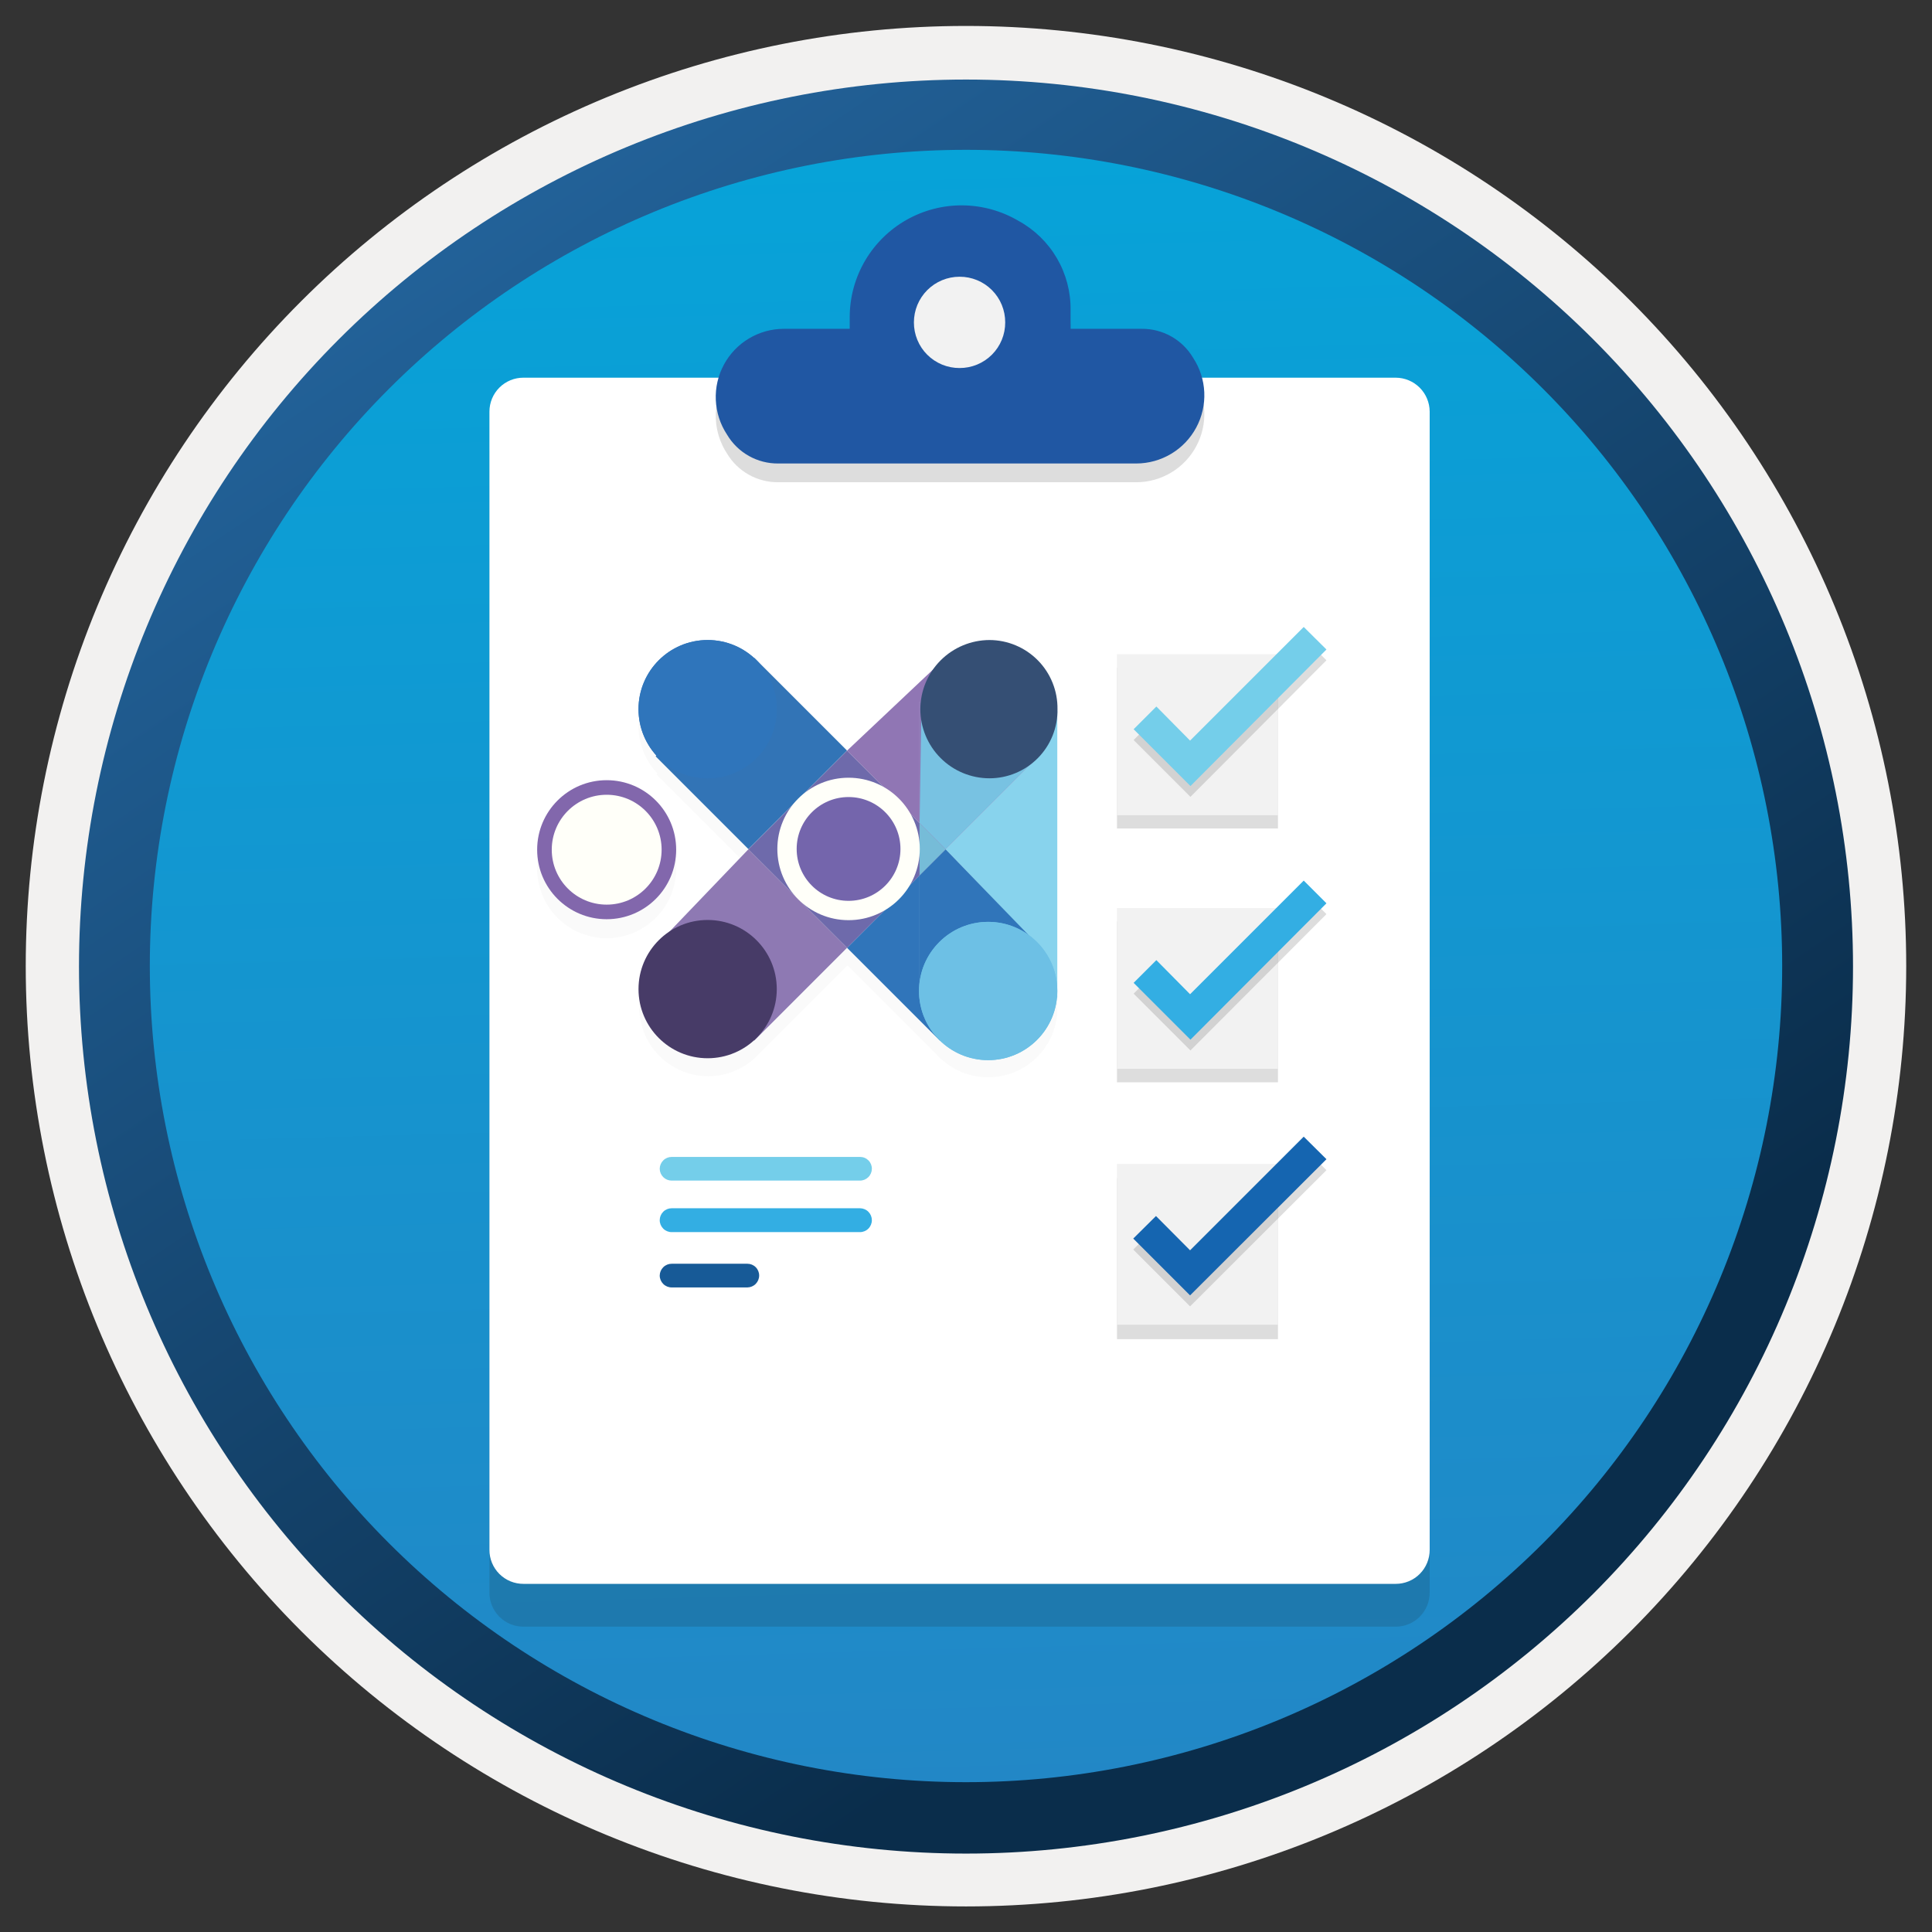 <svg width="102" height="102" viewBox="0 0 102 102" fill="none" xmlns="http://www.w3.org/2000/svg">
<rect x="0" y="0" width="102" height="102" fill="#333333" stroke="none"/>
<path d="M50.999 97.81C44.852 97.81 38.765 96.599 33.086 94.247C27.407 91.894 22.246 88.446 17.899 84.1C13.553 79.753 10.105 74.593 7.752 68.913C5.4 63.234 4.189 57.147 4.189 51C4.192 38.587 9.125 26.683 17.903 17.907C26.682 9.13 38.587 4.2 50.999 4.2C63.414 4.2 75.32 9.132 84.099 17.91C92.878 26.689 97.809 38.595 97.809 51.01C97.806 63.423 92.874 75.327 84.095 84.103C75.317 92.88 63.413 97.81 50.999 97.81V97.81Z" fill="url(#paint0_linear)"/>
<path fill-rule="evenodd" clip-rule="evenodd" d="M96.899 51.01C96.899 63.184 92.064 74.858 83.456 83.466C74.848 92.074 63.173 96.91 50.999 96.91C38.826 96.91 27.151 92.074 18.543 83.466C9.935 74.858 5.099 63.184 5.099 51.01C5.099 38.837 9.935 27.162 18.543 18.554C27.151 9.946 38.826 5.11 50.999 5.11C63.173 5.11 74.848 9.946 83.456 18.554C92.064 27.162 96.899 38.837 96.899 51.01V51.01ZM50.999 1.37C57.519 1.369 63.974 2.652 69.997 5.146C76.02 7.64 81.493 11.297 86.103 15.906C90.713 20.516 94.369 25.989 96.863 32.012C99.358 38.035 100.64 44.491 100.639 51.01C100.639 64.175 95.409 76.802 86.1 86.111C76.791 95.42 64.165 100.65 50.999 100.65C37.834 100.65 25.208 95.42 15.898 86.111C6.589 76.802 1.359 64.175 1.359 51.01C1.358 44.491 2.641 38.035 5.135 32.012C7.629 25.989 11.286 20.516 15.896 15.906C20.505 11.297 25.978 7.64 32.002 5.146C38.025 2.652 44.48 1.369 50.999 1.37V1.37Z" fill="#F2F1F0"/>
<path fill-rule="evenodd" clip-rule="evenodd" d="M94.09 51C94.09 56.659 92.975 62.262 90.81 67.49C88.644 72.718 85.471 77.468 81.469 81.469C77.468 85.471 72.718 88.644 67.49 90.81C62.262 92.975 56.659 94.09 51 94.09C39.572 94.09 28.612 89.55 20.531 81.469C12.45 73.388 7.91 62.428 7.91 51C7.91 39.572 12.45 28.612 20.531 20.531C28.612 12.45 39.572 7.91 51 7.91C56.659 7.91 62.262 9.024 67.49 11.19C72.718 13.355 77.468 16.529 81.469 20.531C85.471 24.532 88.644 29.282 90.81 34.51C92.975 39.738 94.09 45.341 94.09 51ZM51 4.2C63.42 4.2 75.331 9.134 84.114 17.916C92.896 26.698 97.83 38.61 97.83 51.03C97.83 63.45 92.896 75.361 84.114 84.144C75.331 92.926 63.42 97.86 51 97.86C38.58 97.86 26.669 92.926 17.886 84.144C9.104 75.361 4.17 63.45 4.17 51.03C4.17 38.61 9.104 26.698 17.886 17.916C26.669 9.134 38.58 4.2 51 4.2Z" fill="url(#paint1_linear)"/>
<path opacity="0.15" d="M73.69 22.2H27.64C27.404 22.199 27.17 22.244 26.952 22.333C26.733 22.423 26.535 22.554 26.368 22.721C26.2 22.887 26.068 23.085 25.977 23.303C25.887 23.52 25.84 23.754 25.84 23.99V84.08C25.838 84.317 25.884 84.551 25.974 84.77C26.064 84.989 26.197 85.188 26.364 85.356C26.532 85.523 26.73 85.656 26.949 85.746C27.168 85.836 27.403 85.881 27.64 85.88H73.69C73.926 85.88 74.159 85.833 74.377 85.743C74.595 85.652 74.793 85.519 74.959 85.352C75.125 85.185 75.257 84.986 75.346 84.768C75.436 84.55 75.481 84.316 75.48 84.08V23.99C75.477 23.516 75.288 23.062 74.953 22.727C74.618 22.392 74.164 22.203 73.69 22.2V22.2Z" fill="#1E1C1F"/>
<path d="M73.69 19.94H27.64C27.404 19.939 27.17 19.984 26.952 20.073C26.733 20.163 26.535 20.294 26.368 20.461C26.2 20.627 26.068 20.825 25.977 21.043C25.887 21.261 25.84 21.494 25.84 21.73V81.82C25.838 82.057 25.884 82.291 25.974 82.51C26.064 82.729 26.197 82.928 26.364 83.096C26.532 83.263 26.73 83.396 26.949 83.486C27.168 83.576 27.403 83.621 27.64 83.62H73.69C73.926 83.62 74.159 83.573 74.377 83.483C74.595 83.392 74.793 83.26 74.959 83.092C75.125 82.925 75.257 82.726 75.346 82.508C75.436 82.29 75.481 82.056 75.48 81.82V21.73C75.477 21.256 75.288 20.802 74.953 20.467C74.618 20.132 74.164 19.943 73.69 19.94V19.94Z" fill="white"/>
<path opacity="0.15" fill-rule="evenodd" clip-rule="evenodd" d="M53.771 12.65C54.614 13.111 55.315 13.793 55.799 14.623C56.284 15.453 56.533 16.399 56.521 17.36V17.84C56.521 18.01 56.521 18.18 56.521 18.35H60.271C60.818 18.344 61.358 18.482 61.836 18.75C62.313 19.019 62.711 19.409 62.99 19.88C63.347 20.422 63.551 21.051 63.58 21.7C63.609 22.348 63.462 22.993 63.154 23.565C62.847 24.137 62.391 24.615 61.834 24.948C61.276 25.282 60.64 25.459 59.99 25.46H41.1C40.553 25.467 40.015 25.331 39.537 25.064C39.06 24.797 38.661 24.409 38.38 23.94C38.024 23.397 37.821 22.768 37.793 22.119C37.764 21.47 37.911 20.825 38.218 20.253C38.525 19.68 38.981 19.202 39.538 18.867C40.094 18.532 40.731 18.353 41.38 18.35H44.86C44.86 18.19 44.86 18.01 44.86 17.84V17.69C44.873 16.654 45.156 15.639 45.684 14.747C46.211 13.855 46.963 13.117 47.865 12.606C48.767 12.096 49.788 11.832 50.824 11.839C51.86 11.847 52.876 12.127 53.771 12.65V12.65Z" fill="#1E1C1F"/>
<path fill-rule="evenodd" clip-rule="evenodd" d="M53.771 11.66C54.614 12.121 55.315 12.803 55.8 13.633C56.284 14.463 56.533 15.409 56.521 16.37V16.84C56.521 17.02 56.521 17.19 56.521 17.36H60.271C60.818 17.354 61.358 17.492 61.836 17.761C62.313 18.029 62.711 18.419 62.99 18.89C63.347 19.432 63.551 20.061 63.58 20.71C63.609 21.358 63.462 22.003 63.154 22.575C62.847 23.147 62.391 23.625 61.834 23.958C61.277 24.292 60.64 24.469 59.99 24.47H41.1C40.552 24.477 40.013 24.34 39.535 24.071C39.057 23.802 38.659 23.412 38.38 22.94C38.023 22.398 37.82 21.769 37.791 21.12C37.762 20.472 37.909 19.827 38.217 19.255C38.524 18.683 38.98 18.205 39.537 17.872C40.094 17.538 40.731 17.361 41.38 17.36H44.861C44.861 17.2 44.861 17.02 44.861 16.84V16.69C44.871 15.653 45.154 14.638 45.682 13.745C46.209 12.853 46.962 12.115 47.865 11.605C48.768 11.096 49.788 10.832 50.825 10.842C51.861 10.852 52.877 11.134 53.771 11.66Z" fill="#2057A3"/>
<path d="M50.66 19.43C50.977 19.431 51.291 19.37 51.584 19.249C51.877 19.128 52.143 18.951 52.367 18.727C52.591 18.503 52.769 18.237 52.889 17.944C53.01 17.651 53.071 17.337 53.07 17.02C53.071 16.703 53.01 16.389 52.889 16.096C52.769 15.803 52.591 15.537 52.367 15.313C52.143 15.089 51.877 14.911 51.584 14.791C51.291 14.67 50.977 14.609 50.66 14.61C50.02 14.61 49.408 14.864 48.956 15.316C48.504 15.768 48.25 16.381 48.25 17.02C48.249 17.337 48.31 17.651 48.431 17.944C48.551 18.237 48.729 18.503 48.953 18.727C49.177 18.951 49.443 19.128 49.736 19.249C50.029 19.37 50.343 19.431 50.66 19.43V19.43Z" fill="#F2F2F2"/>
<path d="M45.41 61.08H35.46C35.293 61.08 35.133 61.146 35.015 61.265C34.897 61.383 34.83 61.543 34.83 61.71C34.833 61.875 34.901 62.033 35.019 62.149C35.136 62.265 35.295 62.33 35.46 62.33H45.4C45.566 62.33 45.724 62.265 45.842 62.149C45.96 62.033 46.028 61.875 46.03 61.71C46.032 61.628 46.016 61.546 45.986 61.47C45.955 61.393 45.91 61.324 45.852 61.265C45.794 61.207 45.726 61.16 45.65 61.128C45.574 61.096 45.492 61.08 45.41 61.08Z" fill="#74CEEA"/>
<path d="M45.41 63.79H35.46C35.293 63.79 35.133 63.856 35.015 63.975C34.897 64.093 34.83 64.253 34.83 64.42C34.83 64.587 34.897 64.747 35.015 64.865C35.133 64.984 35.293 65.05 35.46 65.05H45.4C45.568 65.05 45.728 64.984 45.846 64.865C45.964 64.747 46.03 64.587 46.03 64.42C46.03 64.255 45.965 64.096 45.849 63.978C45.733 63.86 45.575 63.793 45.41 63.79V63.79Z" fill="#33AEE3"/>
<path fill-rule="evenodd" clip-rule="evenodd" d="M35.46 66.72H39.46C39.625 66.72 39.783 66.785 39.899 66.902C40.015 67.018 40.08 67.176 40.08 67.34C40.08 67.505 40.015 67.664 39.899 67.782C39.783 67.9 39.626 67.967 39.46 67.97H35.46C35.293 67.97 35.133 67.904 35.015 67.785C34.897 67.667 34.83 67.507 34.83 67.34C34.833 67.175 34.901 67.017 35.019 66.901C35.136 66.785 35.295 66.72 35.46 66.72V66.72Z" fill="#175A97"/>
<g opacity="0.15">
<path opacity="0.15" d="M35.699 45.86C35.699 45.378 35.604 44.901 35.42 44.456C35.236 44.01 34.965 43.606 34.624 43.265C34.284 42.924 33.879 42.654 33.434 42.469C32.988 42.285 32.511 42.19 32.029 42.19C31.547 42.19 31.07 42.285 30.625 42.469C30.18 42.654 29.775 42.924 29.434 43.265C29.093 43.606 28.823 44.01 28.639 44.456C28.454 44.901 28.359 45.378 28.359 45.86C28.359 46.833 28.746 47.767 29.434 48.455C30.122 49.143 31.056 49.53 32.029 49.53C33.003 49.53 33.936 49.143 34.624 48.455C35.313 47.767 35.699 46.833 35.699 45.86V45.86Z" fill="#1E1C1F"/>
<path opacity="0.15" d="M55.829 38.44C55.837 37.963 55.75 37.489 55.573 37.046C55.397 36.603 55.133 36.2 54.799 35.859C54.465 35.519 54.067 35.248 53.627 35.062C53.188 34.877 52.716 34.781 52.239 34.78C51.648 34.78 51.066 34.924 50.544 35.199C50.021 35.475 49.573 35.873 49.239 36.36L44.709 40.63L39.809 35.73C39.146 35.102 38.272 34.745 37.359 34.73C36.879 34.73 36.404 34.825 35.96 35.009C35.517 35.193 35.114 35.463 34.774 35.803C34.435 36.143 34.167 36.546 33.984 36.99C33.801 37.434 33.708 37.91 33.709 38.39C33.724 39.3 34.081 40.171 34.709 40.83L34.659 40.88L39.559 45.78L35.419 50.1C34.907 50.432 34.486 50.887 34.194 51.423C33.902 51.959 33.749 52.56 33.749 53.17C33.749 54.138 34.133 55.066 34.818 55.751C35.502 56.435 36.431 56.82 37.399 56.82C38.302 56.815 39.17 56.477 39.839 55.87V55.87L44.739 50.97L49.649 55.87C50.333 56.521 51.245 56.88 52.189 56.87C53.098 56.868 53.973 56.527 54.643 55.913C55.313 55.298 55.729 54.455 55.809 53.55V38.42C55.809 38.42 55.829 38.47 55.829 38.44Z" fill="#1E1C1F"/>
</g>
<path d="M48.55 46.21L44.72 50.04L49.62 54.94L51.91 52.66H48.55V46.21Z" fill="#3075BA"/>
<path d="M39.819 34.726L34.614 39.93L39.514 44.83L44.719 39.626L39.819 34.726Z" fill="#3274B6"/>
<path d="M34.69 49.87L39.819 54.94L44.719 50.04L39.51 44.84L34.69 49.87Z" fill="#8E79B3"/>
<path d="M48.55 37.05H51.95L49.84 34.8L44.72 39.63L48.55 43.46V37.05Z" fill="#9076B4"/>
<path d="M48.55 43.46L44.72 39.63L39.51 44.84L44.72 50.04L48.55 46.21V43.46Z" fill="#6E6AAB"/>
<path d="M55.82 37.53L51.95 37.05L54.83 39.93L49.92 44.84L54.73 49.85L51.91 52.66H55.82V37.53Z" fill="#88D3ED"/>
<path opacity="0.5" d="M49.92 44.84L48.55 46.21V52.66H51.91L54.7 49.87L49.92 44.84Z" fill="#2F75BB"/>
<path d="M49.92 44.84L48.55 46.21V52.66H51.91L54.82 49.9L49.92 44.84Z" fill="#3075BA"/>
<path d="M48.55 43.46L49.92 44.84L54.83 39.93L51.95 37.05H48.55V43.46Z" fill="#8D79B6"/>
<path d="M48.55 43.46L49.92 44.84L54.83 39.93L51.95 37.05L48.65 37.13L48.55 43.46Z" fill="#78C2E2"/>
<path d="M48.55 46.21L49.92 44.84L48.55 43.46V46.21Z" fill="#8D79B6"/>
<path d="M48.55 46.21L49.92 44.84L48.55 43.46V46.21Z" fill="#76BCD8"/>
<path d="M37.36 41.09C39.376 41.09 41.01 39.456 41.01 37.44C41.01 35.424 39.376 33.79 37.36 33.79C35.344 33.79 33.71 35.424 33.71 37.44C33.71 39.456 35.344 41.09 37.36 41.09Z" fill="#2F75BB"/>
<path d="M52.169 55.97C54.185 55.97 55.819 54.336 55.819 52.32C55.819 50.304 54.185 48.67 52.169 48.67C50.154 48.67 48.52 50.304 48.52 52.32C48.52 54.336 50.154 55.97 52.169 55.97Z" fill="#6DC0E5"/>
<path d="M32.029 48.53C34.056 48.53 35.699 46.887 35.699 44.86C35.699 42.833 34.056 41.19 32.029 41.19C30.003 41.19 28.359 42.833 28.359 44.86C28.359 46.887 30.003 48.53 32.029 48.53Z" fill="#8267AC"/>
<path d="M32.03 47.76C33.632 47.76 34.93 46.462 34.93 44.86C34.93 43.258 33.632 41.96 32.03 41.96C30.428 41.96 29.13 43.258 29.13 44.86C29.13 46.462 30.428 47.76 32.03 47.76Z" fill="#FFFFF9"/>
<path d="M44.8 48.58C46.877 48.58 48.56 46.897 48.56 44.82C48.56 42.743 46.877 41.06 44.8 41.06C42.723 41.06 41.04 42.743 41.04 44.82C41.04 46.897 42.723 48.58 44.8 48.58Z" fill="#FFFFF9"/>
<path d="M44.8 47.56C46.313 47.56 47.54 46.333 47.54 44.82C47.54 43.307 46.313 42.08 44.8 42.08C43.286 42.08 42.06 43.307 42.06 44.82C42.06 46.333 43.286 47.56 44.8 47.56Z" fill="#7465AC"/>
<path d="M55.83 37.44C55.838 37.916 55.751 38.39 55.574 38.832C55.397 39.275 55.134 39.678 54.8 40.017C54.466 40.357 54.067 40.627 53.627 40.811C53.188 40.995 52.716 41.09 52.24 41.09C51.272 41.09 50.343 40.706 49.659 40.021C48.974 39.337 48.59 38.408 48.59 37.44C48.593 36.473 48.978 35.546 49.662 34.862C50.346 34.178 51.273 33.793 52.24 33.79C52.716 33.791 53.187 33.887 53.626 34.072C54.065 34.256 54.463 34.526 54.797 34.866C55.131 35.205 55.394 35.607 55.571 36.049C55.749 36.491 55.836 36.964 55.83 37.44V37.44Z" fill="#354F74"/>
<path d="M37.36 55.87C39.376 55.87 41.01 54.236 41.01 52.22C41.01 50.204 39.376 48.57 37.36 48.57C35.344 48.57 33.71 50.204 33.71 52.22C33.71 54.236 35.344 55.87 37.36 55.87Z" fill="#473B67"/>
<path d="M37.36 41.09C39.376 41.09 41.01 39.456 41.01 37.44C41.01 35.424 39.376 33.79 37.36 33.79C35.344 33.79 33.71 35.424 33.71 37.44C33.71 39.456 35.344 41.09 37.36 41.09Z" fill="#2F75BB"/>
<path d="M52.169 55.97C54.185 55.97 55.819 54.336 55.819 52.32C55.819 50.304 54.185 48.67 52.169 48.67C50.154 48.67 48.52 50.304 48.52 52.32C48.52 54.336 50.154 55.97 52.169 55.97Z" fill="#6DC0E5"/>
<path opacity="0.15" d="M67.47 35.25H58.97V43.74H67.47V35.25Z" fill="#1E1C1F"/>
<path opacity="0.15" d="M67.47 48.65H58.97V57.14H67.47V48.65Z" fill="#1E1C1F"/>
<path opacity="0.15" d="M67.47 62.2H58.97V70.7H67.47V62.2Z" fill="#1E1C1F"/>
<path d="M67.47 34.54H58.97V43.04H67.47V34.54Z" fill="#F2F2F2"/>
<path d="M67.47 47.94H58.97V56.43H67.47V47.94Z" fill="#F2F2F2"/>
<path d="M67.47 61.45H58.97V69.94H67.47V61.45Z" fill="#F2F2F2"/>
<path opacity="0.15" d="M70.03 34.86L68.83 33.66L62.83 39.66L61.05 37.87L59.85 39.07L62.85 42.07L70.03 34.86Z" fill="#1E1C1F"/>
<path opacity="0.15" d="M70.03 48.26L68.83 47.06L62.83 53.06L61.05 51.27L59.85 52.46L62.85 55.46L70.03 48.26Z" fill="#1E1C1F"/>
<path opacity="0.15" d="M70.03 61.78L68.83 60.58L62.83 66.58L61.03 64.77L59.83 65.97L62.83 68.97L70.03 61.78Z" fill="#1E1C1F"/>
<path d="M70.03 34.29L68.83 33.1L62.83 39.1L61.05 37.3L59.85 38.5L62.85 41.5L70.03 34.29Z" fill="#74CEEA"/>
<path d="M70.03 47.69L68.83 46.49L62.83 52.49L61.05 50.69L59.85 51.89L62.85 54.89L70.03 47.69Z" fill="#33AEE3"/>
<path d="M70.03 61.2L68.83 60.01L62.83 66.01L61.03 64.2L59.83 65.39L62.83 68.39L70.03 61.2Z" fill="#1565B0"/>
<defs>
<linearGradient id="paint0_linear" x1="49.239" y1="-13.78" x2="53.219" y2="131.99" gradientUnits="userSpaceOnUse">
<stop stop-color="#00AADD"/>
<stop offset="1" stop-color="#2E7BBE"/>
</linearGradient>
<linearGradient id="paint1_linear" x1="2.44" y1="-20.62" x2="97.96" y2="120.26" gradientUnits="userSpaceOnUse">
<stop stop-color="#2E7BBE"/>
<stop offset="0.71" stop-color="#0A2D4B"/>
</linearGradient>
</defs>
</svg>
